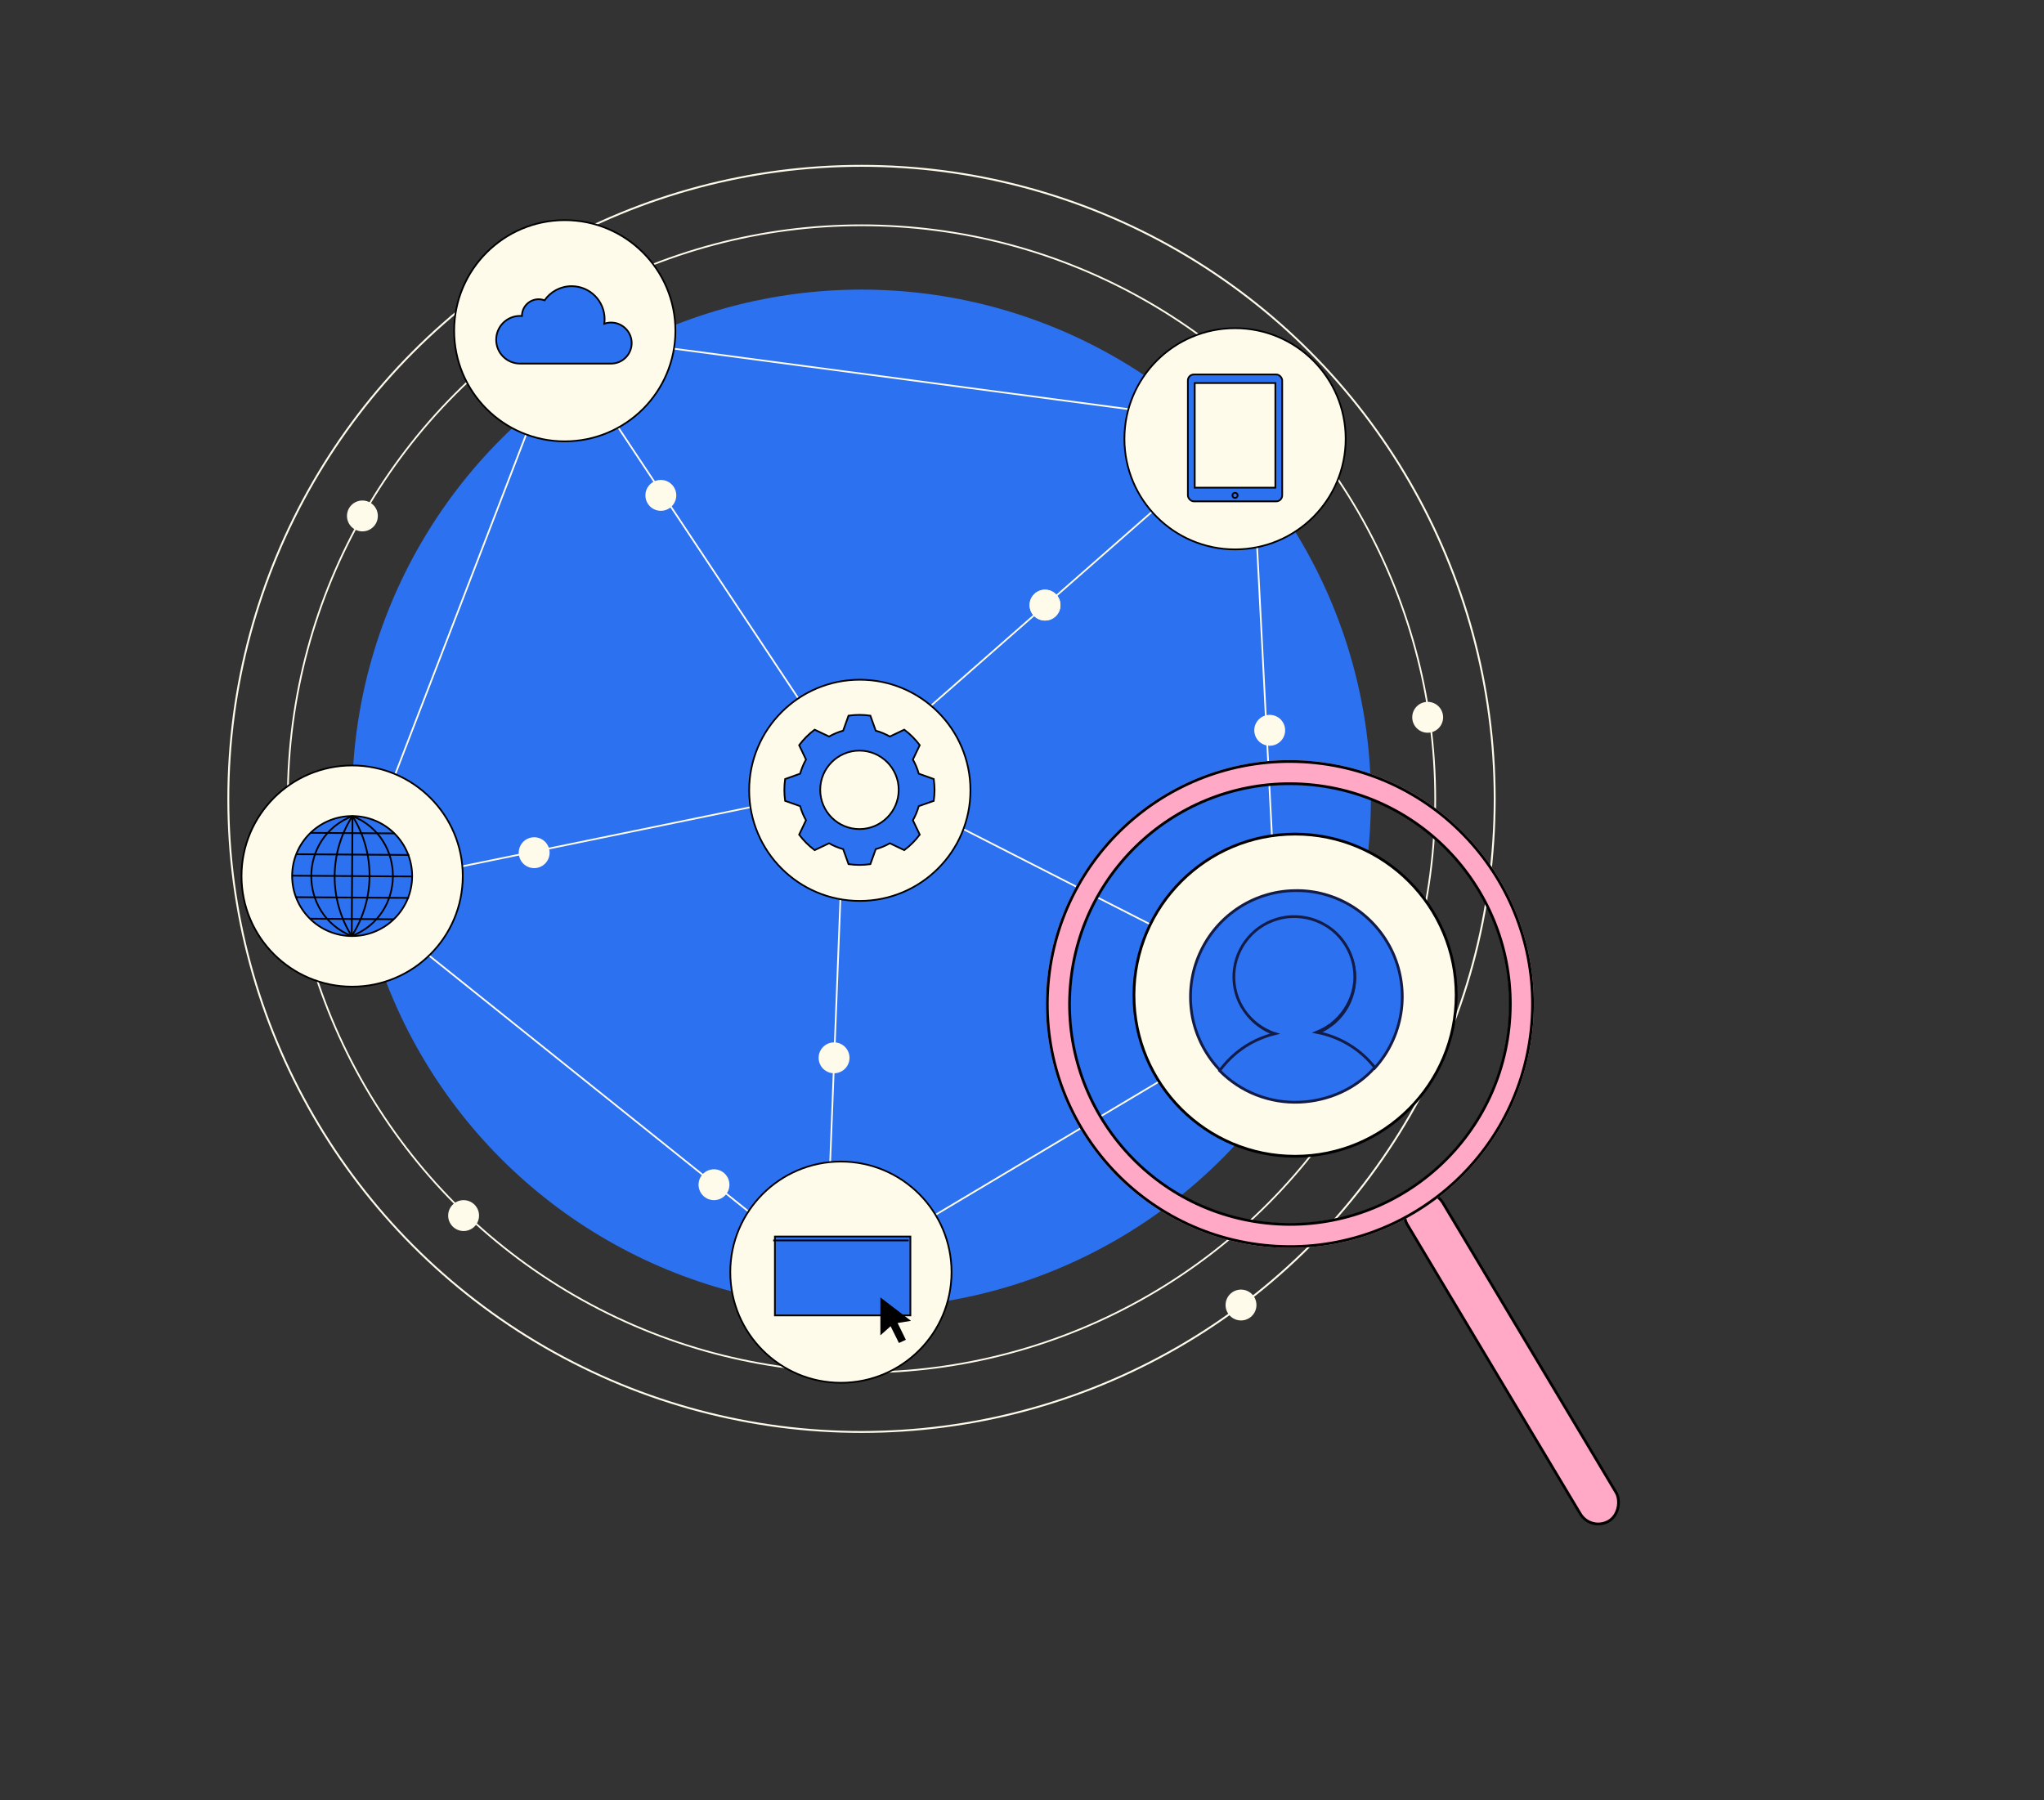 <svg width="722" height="636" viewBox="0 0 722 636" fill="none" xmlns="http://www.w3.org/2000/svg">
<rect x="0" y="0" width="722" height="636" fill="#333333" stroke="none"/>
<circle cx="304.314" cy="282.248" r="179.931" fill="#2C71F0"/>
<circle cx="304.312" cy="282.246" r="202.65" stroke="#FFFBEB" stroke-width="0.606"/>
<circle cx="304.31" cy="282.247" r="223.663" stroke="#FFFBEB" stroke-width="0.669"/>
<path d="M119.531 311.932L293.404 451.273L452.434 356.461L441.832 150.176L293.404 280.429" stroke="#FFFBEB" stroke-width="0.606"/>
<path d="M297.951 289.516L290.984 468.538" stroke="#FFFBEB" stroke-width="0.606"/>
<circle cx="297.035" cy="449.457" r="39.076" fill="#FFFBEB" stroke="black" stroke-width="0.606"/>
<rect x="273.717" y="436.865" width="47.861" height="27.868" fill="#2C71F0" stroke="black" stroke-width="0.606"/>
<path d="M273.109 438.25H320.97" stroke="black" stroke-width="0.606"/>
<path d="M121.344 314.66L300.063 278.008" stroke="#FFFBEB" stroke-width="0.606"/>
<path d="M198.891 121.703L298.549 271.646L453.642 350.706" stroke="#FFFBEB" stroke-width="0.606"/>
<circle cx="303.707" cy="279.219" r="39.076" fill="#FFFBEB" stroke="black" stroke-width="0.606"/>
<path d="M329.828 282.949C330.004 281.686 330.109 280.388 330.109 279.09C330.109 277.791 330.004 276.493 329.828 275.23L324.53 273.335C324.039 271.581 323.337 269.896 322.46 268.352L324.881 263.265C323.337 261.194 321.477 259.335 319.407 257.791L314.319 260.212C312.775 259.335 311.091 258.633 309.336 258.142L307.442 252.843C306.178 252.668 304.88 252.562 303.582 252.562C302.284 252.562 300.985 252.668 299.722 252.843L297.827 258.142C296.073 258.633 294.389 259.335 292.845 260.212L287.757 257.791C285.687 259.335 283.827 261.194 282.283 263.265L284.704 268.352C283.827 269.896 283.125 271.581 282.634 273.335L277.335 275.23C277.16 276.493 277.055 277.791 277.055 279.09C277.055 280.388 277.16 281.686 277.335 282.949L282.634 284.809C283.125 286.564 283.827 288.248 284.704 289.792L282.283 294.88C283.827 296.95 285.687 298.809 287.757 300.353L292.845 297.932C294.389 298.809 296.073 299.511 297.827 300.003L299.722 305.301C300.985 305.476 302.284 305.582 303.582 305.582C304.88 305.582 306.178 305.476 307.442 305.301L309.336 300.003C311.091 299.511 312.775 298.809 314.319 297.932L319.407 300.353C321.477 298.809 323.337 296.95 324.881 294.88L322.46 289.792C323.337 288.248 324.039 286.564 324.53 284.809L329.828 282.949ZM303.582 292.915C295.932 292.915 289.722 286.704 289.722 279.055C289.722 271.405 295.932 265.194 303.582 265.194C311.231 265.194 317.442 271.405 317.442 279.055C317.442 286.704 311.231 292.915 303.582 292.915Z" fill="#2C71F0" stroke="black" stroke-width="0.606" stroke-miterlimit="10"/>
<circle cx="457.457" cy="351.597" r="56.908" fill="#FFFBEB" stroke="black" stroke-width="0.973"/>
<path d="M443.937 367.815C446.033 366.825 448.303 366 450.579 365.43C450.066 365.274 449.55 365.033 449.121 364.875C444.828 363.038 441.263 359.908 439.031 355.808C436.716 351.796 435.825 347.066 436.465 342.465C437.106 337.864 439.197 333.563 442.506 330.333C445.813 327.019 450.087 324.952 454.653 324.32C459.22 323.688 463.916 324.665 467.968 327.018C472.021 329.371 475.173 332.937 476.901 337.219C478.714 341.5 479.013 346.331 477.859 350.776C476.708 355.306 474.013 359.283 470.353 362.098C470.271 362.185 470.186 362.187 470.019 362.276L470.104 362.274C468.606 363.418 466.933 364.312 465.254 365.036C473.274 366.518 480.522 370.907 485.535 377.394C490.483 371.998 493.696 365.206 494.86 357.959C496.023 350.712 494.975 343.27 491.995 336.644C488.929 329.936 484.024 324.295 477.892 320.385C471.675 316.477 464.49 314.463 457.195 314.659C449.898 314.77 442.745 317.085 436.744 321.235C430.744 325.386 426.061 331.199 423.275 338.065C420.486 344.846 419.838 352.334 421.219 359.512C422.685 366.688 426.173 373.301 431.321 378.51C434.509 373.926 438.824 370.245 443.937 367.815Z" fill="#2C71F0" stroke="#131B47" stroke-width="0.973" stroke-miterlimit="10"/>
<path d="M459.112 389.393C464.115 389.174 469.092 388.022 473.62 385.948C478.149 383.874 482.312 380.876 485.608 377.137C480.51 370.653 473.262 366.263 465.07 364.701C466.834 363.974 468.507 363.08 470.005 361.937L469.92 361.939C470.004 361.937 470.172 361.847 470.254 361.76C473.996 358.858 476.606 354.883 477.845 350.436C479.081 345.904 478.699 341.16 476.887 336.88C475.074 332.599 471.92 328.949 467.869 326.681C463.816 324.328 459.124 323.435 454.469 323.985C449.818 324.619 445.459 326.688 442.153 330.003C438.846 333.317 436.668 337.535 436.029 342.221C435.389 346.822 436.28 351.552 438.595 355.565C440.91 359.577 444.476 362.792 448.855 364.627C449.371 364.868 449.884 365.024 450.398 365.18C448.036 365.752 445.851 366.575 443.671 367.567C438.558 369.997 434.158 373.68 430.801 378.269C434.466 381.991 438.874 384.928 443.764 386.834C448.653 388.74 453.855 389.619 459.112 389.393Z" fill="#2C71F0" stroke="#131B47" stroke-width="0.973" stroke-miterlimit="10"/>
<circle cx="369.132" cy="213.788" r="5.452" fill="#FFFBEB"/>
<circle cx="369.132" cy="213.788" r="5.452" fill="#FFFBEB"/>
<circle cx="252.202" cy="418.558" r="5.452" fill="#FFFBEB"/>
<circle cx="188.687" cy="301.253" r="5.452" fill="#FFFBEB"/>
<circle cx="448.499" cy="258.015" r="5.452" fill="#FFFBEB"/>
<circle cx="294.617" cy="373.726" r="5.452" fill="#FFFBEB"/>
<circle cx="233.429" cy="175.015" r="5.452" fill="#FFFBEB"/>
<circle cx="438.359" cy="461.062" r="5.452" fill="#FFFBEB"/>
<circle cx="128.015" cy="182.284" r="5.452" fill="#FFFBEB"/>
<circle cx="163.757" cy="429.464" r="5.452" fill="#FFFBEB"/>
<circle cx="504.296" cy="253.421" r="5.452" fill="#FFFBEB"/>
<path d="M126.805 306.782L199.504 118.066L440.927 150.175" stroke="#FFFBEB" stroke-width="0.606"/>
<circle cx="124.387" cy="309.512" r="39.076" fill="#FFFBEB" stroke="black" stroke-width="0.606"/>
<path d="M124.385 330.704C136.093 330.704 145.583 321.214 145.583 309.507C145.583 297.799 136.093 288.309 124.385 288.309C112.678 288.309 103.188 297.799 103.188 309.507C103.188 321.214 112.678 330.704 124.385 330.704Z" fill="#2C71F0" stroke="black" stroke-width="0.606" stroke-miterlimit="10"/>
<path d="M124.514 288.309C132.636 301.299 132.539 317.823 124.234 330.704" stroke="black" stroke-width="0.606" stroke-miterlimit="10" stroke-linejoin="round"/>
<path d="M124.514 288.309L124.234 330.704" stroke="black" stroke-width="0.606" stroke-miterlimit="10" stroke-linejoin="round"/>
<path d="M124.514 288.309C143.672 296.042 143.502 323.226 124.234 330.704" stroke="black" stroke-width="0.606" stroke-miterlimit="10" stroke-linejoin="round"/>
<path d="M124.497 288.309C116.205 301.202 116.096 317.714 124.23 330.704" stroke="black" stroke-width="0.606" stroke-miterlimit="10" stroke-linejoin="round"/>
<path d="M124.492 288.309C105.237 295.787 105.067 322.983 124.225 330.704" stroke="black" stroke-width="0.606" stroke-miterlimit="10" stroke-linejoin="round"/>
<path d="M145.568 309.65L103.172 309.383" stroke="black" stroke-width="0.606" stroke-miterlimit="10" stroke-linejoin="round"/>
<path d="M104.477 316.973L144.469 317.228" stroke="black" stroke-width="0.606" stroke-miterlimit="10" stroke-linejoin="round"/>
<path d="M109.477 324.582L139.173 324.776" stroke="black" stroke-width="0.606" stroke-miterlimit="10" stroke-linejoin="round"/>
<path d="M104.555 301.797L144.547 302.052" stroke="black" stroke-width="0.606" stroke-miterlimit="10" stroke-linejoin="round"/>
<path d="M109.664 294.246L139.348 294.44" stroke="black" stroke-width="0.606" stroke-miterlimit="10" stroke-linejoin="round"/>
<circle cx="436.254" cy="155.023" r="39.076" fill="#FFFBEB" stroke="black" stroke-width="0.606"/>
<rect x="419.592" y="132.303" width="33.321" height="44.831" rx="2.12" fill="#2C71F0" stroke="black" stroke-width="0.606"/>
<rect x="422.014" y="135.334" width="28.474" height="36.956" fill="#FFFBEB" stroke="black" stroke-width="0.606"/>
<circle cx="436.251" cy="175.012" r="0.909" fill="#2C71F0" stroke="black" stroke-width="0.606"/>
<circle cx="199.496" cy="116.855" r="39.076" fill="#FFFBEB" stroke="black" stroke-width="0.606"/>
<path d="M215.855 113.955C215.008 113.955 214.2 114.109 213.45 114.359C213.527 113.84 213.566 113.301 213.566 112.763C213.566 106.319 208.352 101.105 201.908 101.105C197.945 101.105 194.444 103.087 192.348 106.107C191.694 105.857 190.982 105.722 190.251 105.722C187 105.722 184.365 108.358 184.365 111.609V111.628C184.153 111.609 183.922 111.609 183.691 111.609C179.036 111.609 175.266 115.379 175.266 120.034C175.266 124.689 179.036 128.46 183.691 128.46H215.874C219.875 128.46 223.126 125.209 223.126 121.208C223.126 117.206 219.856 113.955 215.855 113.955Z" fill="#2C71F0" stroke="black" stroke-width="0.606" stroke-miterlimit="10"/>
<path d="M310.977 458.371L321.787 466.648L317.064 467.419L319.978 473.339L317.528 474.471L314.586 468.551L310.977 471.771V458.371Z" fill="black"/>
<rect x="-0.166" y="0.66" width="14.707" height="133.969" rx="7.354" transform="matrix(-0.858 0.513 0.513 0.858 505.4 418.175)" fill="#FFA9C6" stroke="black" stroke-width="0.962"/>
<circle cx="86.182" cy="86.182" r="81.853" transform="matrix(-0.107 0.994 0.994 0.107 379.195 259.84)" stroke="#FFA9C6" stroke-width="8.658"/>
<circle cx="86.182" cy="86.182" r="85.701" transform="matrix(-0.107 0.994 0.994 0.107 379.195 259.84)" stroke="black" stroke-width="0.962"/>
<circle cx="78.347" cy="78.347" r="77.866" transform="matrix(-0.107 0.994 0.994 0.107 386.148 268.469)" stroke="black" stroke-width="0.962"/>
</svg>
